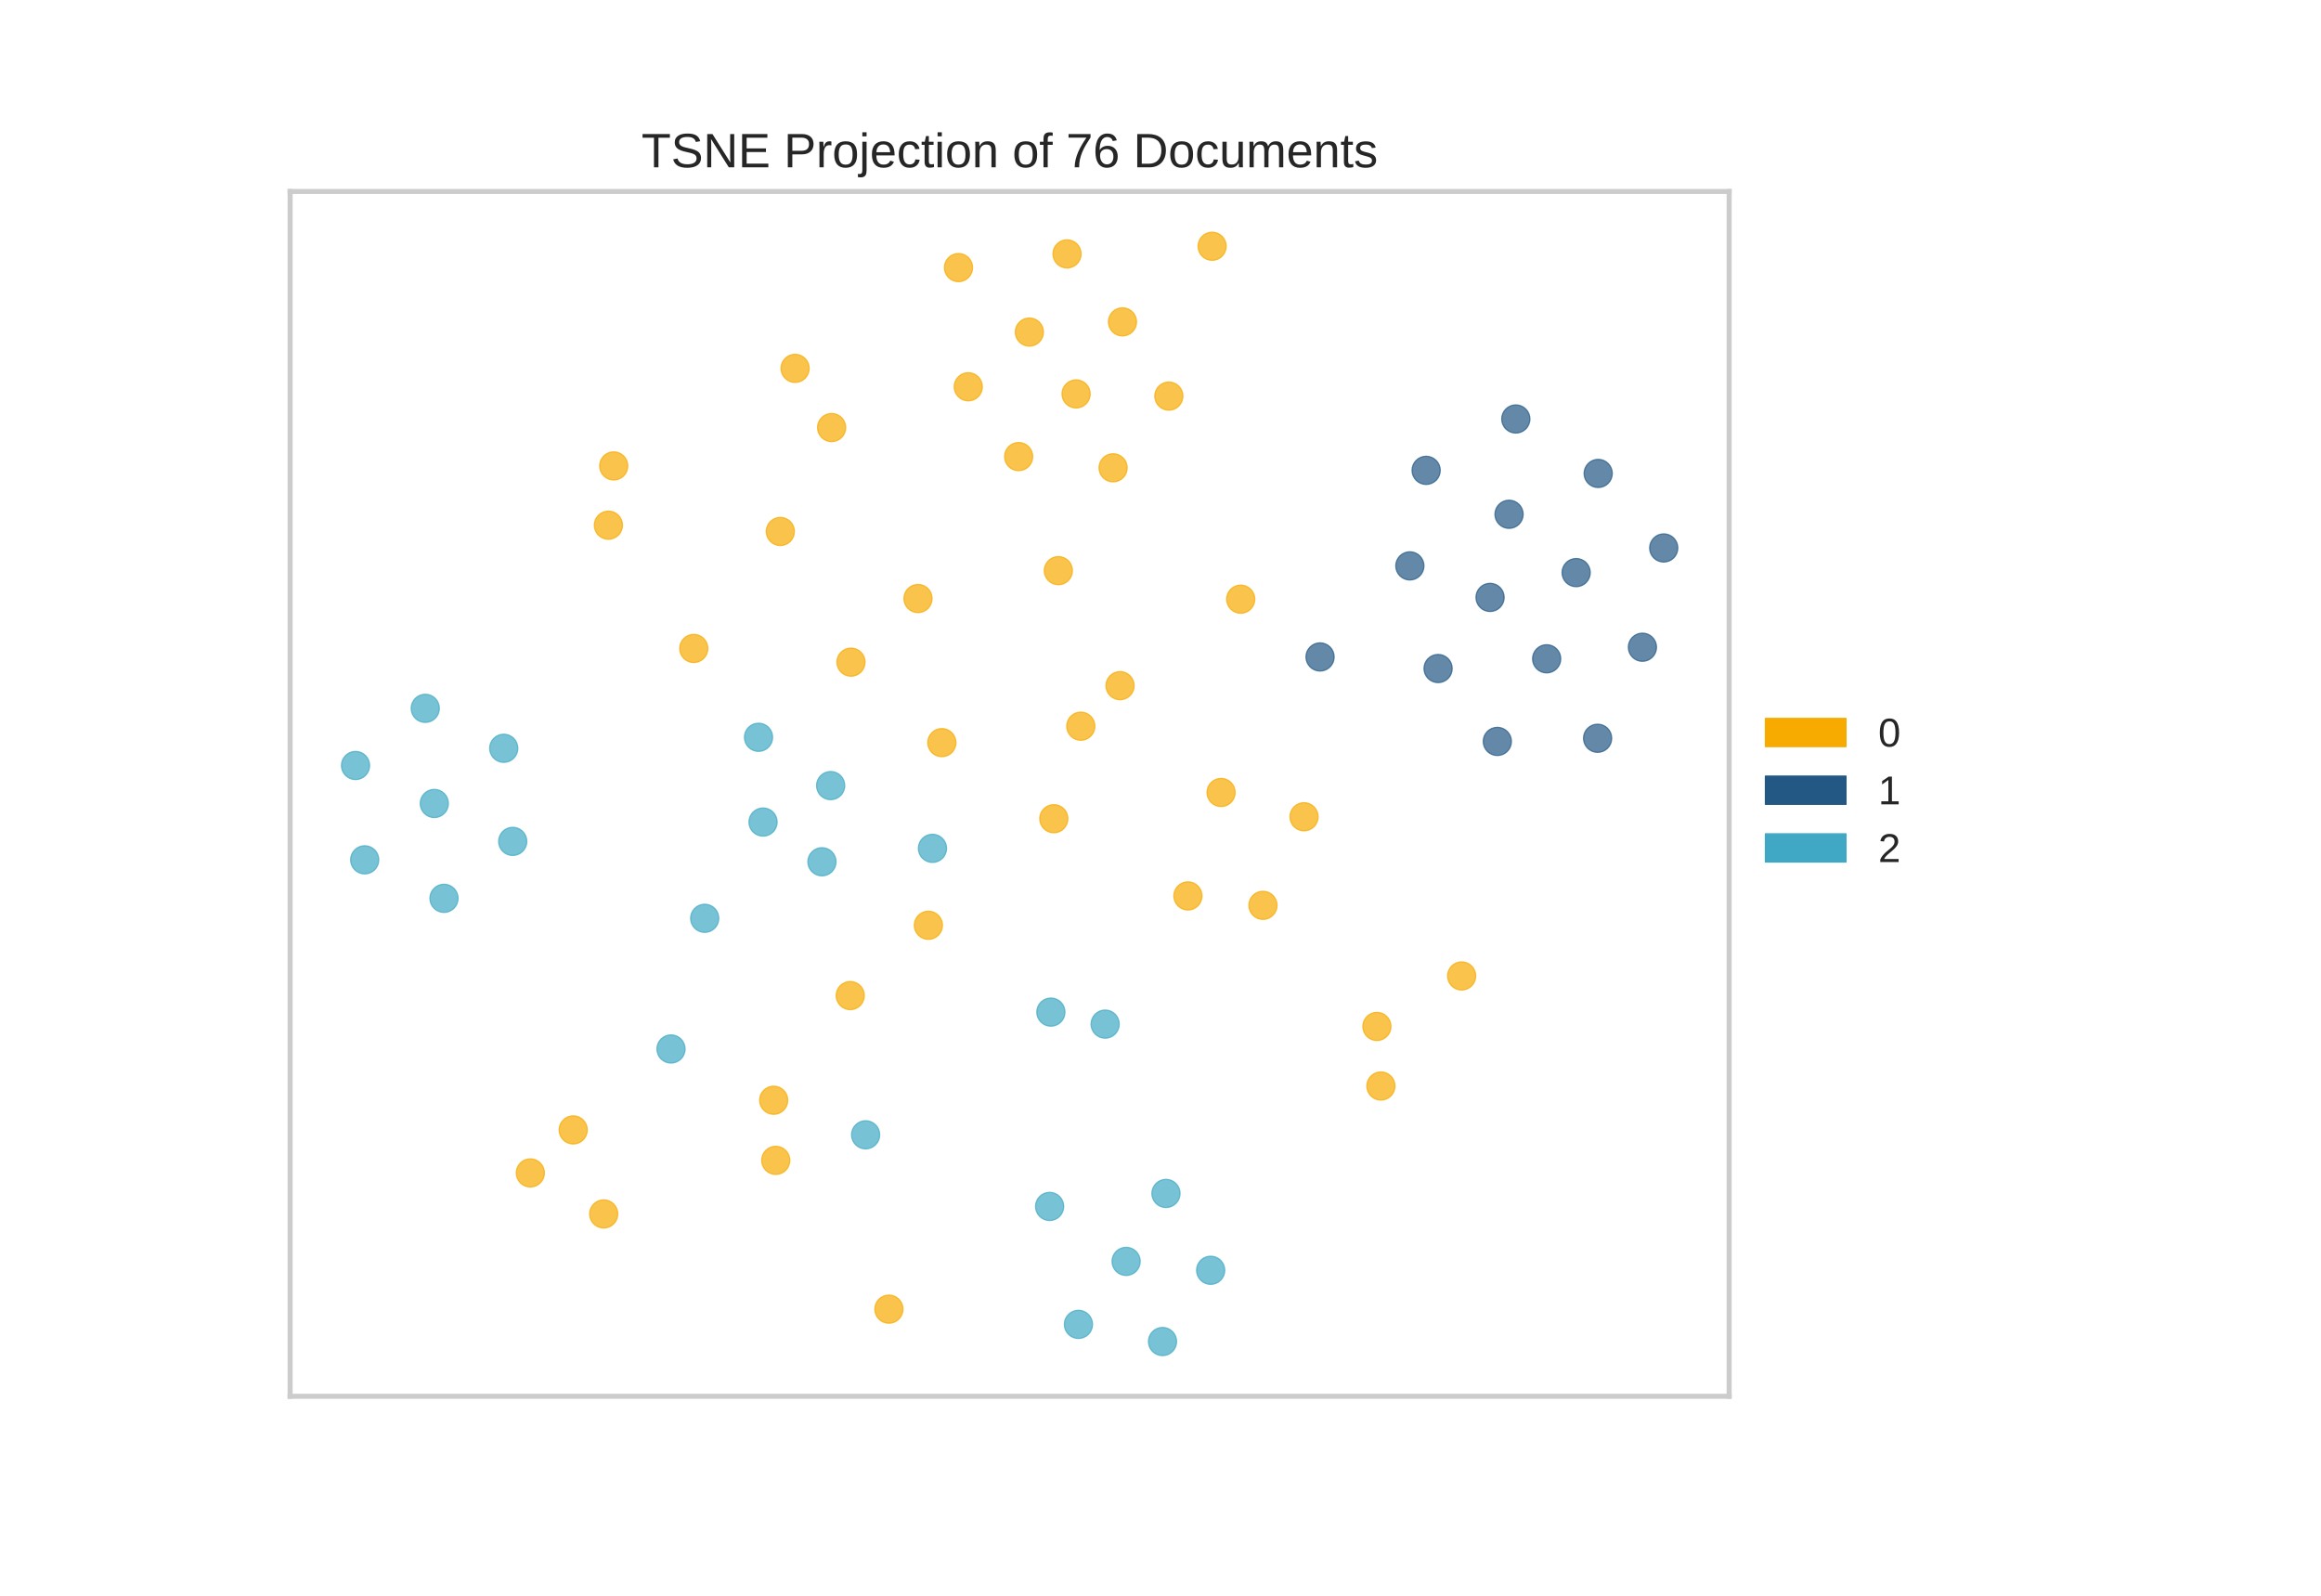<?xml version="1.0" encoding="utf-8" standalone="no"?>
<!DOCTYPE svg PUBLIC "-//W3C//DTD SVG 1.1//EN"
  "http://www.w3.org/Graphics/SVG/1.1/DTD/svg11.dtd">
<!-- Created with matplotlib (https://matplotlib.org/) -->
<svg height="396pt" version="1.1" viewBox="0 0 576 396" width="576pt" xmlns="http://www.w3.org/2000/svg" xmlns:xlink="http://www.w3.org/1999/xlink">
 <defs>
  <style type="text/css">*{stroke-linecap:butt;stroke-linejoin:round;}</style>
 </defs>
 <g id="figure_1">
  <g id="patch_1">
   <path d="M 0 396 
L 576 396 
L 576 0 
L 0 0 
z
" style="fill:#ffffff;"/>
  </g>
  <g id="axes_1">
   <g id="patch_2">
    <path d="M 72 346.5 
L 429.12 346.5 
L 429.12 47.52 
L 72 47.52 
z
" style="fill:#ffffff;"/>
   </g>
   <g id="matplotlib.axis_1"/>
   <g id="matplotlib.axis_2"/>
   <g id="PathCollection_1">
    <defs>
     <path d="M 0 3.5 
C 0.928 3.5 1.819 3.131 2.475 2.475 
C 3.131 1.819 3.5 0.928 3.5 0 
C 3.5 -0.928 3.131 -1.819 2.475 -2.475 
C 1.819 -3.131 0.928 -3.5 0 -3.5 
C -0.928 -3.5 -1.819 -3.131 -2.475 -2.475 
C -3.131 -1.819 -3.5 -0.928 -3.5 0 
C -3.5 0.928 -3.131 1.819 -2.475 2.475 
C -1.819 3.131 -0.928 3.5 0 3.5 
z
" id="m628bcbdfab" style="stroke:#f7aa00;stroke-opacity:0.7;stroke-width:0.3;"/>
    </defs>
    <g clip-path="url(#pa7f63ffbf9)">
     <use style="fill:#f7aa00;fill-opacity:0.7;stroke:#f7aa00;stroke-opacity:0.7;stroke-width:0.3;" x="261.525" xlink:href="#m628bcbdfab" y="203.166"/>
     <use style="fill:#f7aa00;fill-opacity:0.7;stroke:#f7aa00;stroke-opacity:0.7;stroke-width:0.3;" x="233.737" xlink:href="#m628bcbdfab" y="184.288"/>
     <use style="fill:#f7aa00;fill-opacity:0.7;stroke:#f7aa00;stroke-opacity:0.7;stroke-width:0.3;" x="227.821" xlink:href="#m628bcbdfab" y="148.529"/>
     <use style="fill:#f7aa00;fill-opacity:0.7;stroke:#f7aa00;stroke-opacity:0.7;stroke-width:0.3;" x="268.22" xlink:href="#m628bcbdfab" y="180.21"/>
     <use style="fill:#f7aa00;fill-opacity:0.7;stroke:#f7aa00;stroke-opacity:0.7;stroke-width:0.3;" x="277.962" xlink:href="#m628bcbdfab" y="170.152"/>
     <use style="fill:#f7aa00;fill-opacity:0.7;stroke:#f7aa00;stroke-opacity:0.7;stroke-width:0.3;" x="192.006" xlink:href="#m628bcbdfab" y="273.03"/>
     <use style="fill:#f7aa00;fill-opacity:0.7;stroke:#f7aa00;stroke-opacity:0.7;stroke-width:0.3;" x="152.305" xlink:href="#m628bcbdfab" y="115.624"/>
     <use style="fill:#f7aa00;fill-opacity:0.7;stroke:#f7aa00;stroke-opacity:0.7;stroke-width:0.3;" x="150.984" xlink:href="#m628bcbdfab" y="130.333"/>
     <use style="fill:#f7aa00;fill-opacity:0.7;stroke:#f7aa00;stroke-opacity:0.7;stroke-width:0.3;" x="172.171" xlink:href="#m628bcbdfab" y="160.92"/>
     <use style="fill:#f7aa00;fill-opacity:0.7;stroke:#f7aa00;stroke-opacity:0.7;stroke-width:0.3;" x="193.652" xlink:href="#m628bcbdfab" y="131.889"/>
     <use style="fill:#f7aa00;fill-opacity:0.7;stroke:#f7aa00;stroke-opacity:0.7;stroke-width:0.3;" x="342.698" xlink:href="#m628bcbdfab" y="269.5"/>
     <use style="fill:#f7aa00;fill-opacity:0.7;stroke:#f7aa00;stroke-opacity:0.7;stroke-width:0.3;" x="131.613" xlink:href="#m628bcbdfab" y="291.072"/>
     <use style="fill:#f7aa00;fill-opacity:0.7;stroke:#f7aa00;stroke-opacity:0.7;stroke-width:0.3;" x="192.516" xlink:href="#m628bcbdfab" y="287.952"/>
     <use style="fill:#f7aa00;fill-opacity:0.7;stroke:#f7aa00;stroke-opacity:0.7;stroke-width:0.3;" x="341.702" xlink:href="#m628bcbdfab" y="254.72"/>
     <use style="fill:#f7aa00;fill-opacity:0.7;stroke:#f7aa00;stroke-opacity:0.7;stroke-width:0.3;" x="206.385" xlink:href="#m628bcbdfab" y="106.1"/>
     <use style="fill:#f7aa00;fill-opacity:0.7;stroke:#f7aa00;stroke-opacity:0.7;stroke-width:0.3;" x="300.812" xlink:href="#m628bcbdfab" y="61.11"/>
     <use style="fill:#f7aa00;fill-opacity:0.7;stroke:#f7aa00;stroke-opacity:0.7;stroke-width:0.3;" x="362.736" xlink:href="#m628bcbdfab" y="242.189"/>
     <use style="fill:#f7aa00;fill-opacity:0.7;stroke:#f7aa00;stroke-opacity:0.7;stroke-width:0.3;" x="230.398" xlink:href="#m628bcbdfab" y="229.616"/>
     <use style="fill:#f7aa00;fill-opacity:0.7;stroke:#f7aa00;stroke-opacity:0.7;stroke-width:0.3;" x="262.649" xlink:href="#m628bcbdfab" y="141.611"/>
     <use style="fill:#f7aa00;fill-opacity:0.7;stroke:#f7aa00;stroke-opacity:0.7;stroke-width:0.3;" x="220.599" xlink:href="#m628bcbdfab" y="324.874"/>
     <use style="fill:#f7aa00;fill-opacity:0.7;stroke:#f7aa00;stroke-opacity:0.7;stroke-width:0.3;" x="303.033" xlink:href="#m628bcbdfab" y="196.655"/>
     <use style="fill:#f7aa00;fill-opacity:0.7;stroke:#f7aa00;stroke-opacity:0.7;stroke-width:0.3;" x="294.807" xlink:href="#m628bcbdfab" y="222.329"/>
     <use style="fill:#f7aa00;fill-opacity:0.7;stroke:#f7aa00;stroke-opacity:0.7;stroke-width:0.3;" x="211.006" xlink:href="#m628bcbdfab" y="247.059"/>
     <use style="fill:#f7aa00;fill-opacity:0.7;stroke:#f7aa00;stroke-opacity:0.7;stroke-width:0.3;" x="197.319" xlink:href="#m628bcbdfab" y="91.415"/>
     <use style="fill:#f7aa00;fill-opacity:0.7;stroke:#f7aa00;stroke-opacity:0.7;stroke-width:0.3;" x="313.425" xlink:href="#m628bcbdfab" y="224.665"/>
     <use style="fill:#f7aa00;fill-opacity:0.7;stroke:#f7aa00;stroke-opacity:0.7;stroke-width:0.3;" x="276.239" xlink:href="#m628bcbdfab" y="116.089"/>
     <use style="fill:#f7aa00;fill-opacity:0.7;stroke:#f7aa00;stroke-opacity:0.7;stroke-width:0.3;" x="211.187" xlink:href="#m628bcbdfab" y="164.315"/>
     <use style="fill:#f7aa00;fill-opacity:0.7;stroke:#f7aa00;stroke-opacity:0.7;stroke-width:0.3;" x="149.82" xlink:href="#m628bcbdfab" y="301.245"/>
     <use style="fill:#f7aa00;fill-opacity:0.7;stroke:#f7aa00;stroke-opacity:0.7;stroke-width:0.3;" x="278.564" xlink:href="#m628bcbdfab" y="79.875"/>
     <use style="fill:#f7aa00;fill-opacity:0.7;stroke:#f7aa00;stroke-opacity:0.7;stroke-width:0.3;" x="323.62" xlink:href="#m628bcbdfab" y="202.684"/>
     <use style="fill:#f7aa00;fill-opacity:0.7;stroke:#f7aa00;stroke-opacity:0.7;stroke-width:0.3;" x="252.798" xlink:href="#m628bcbdfab" y="113.306"/>
     <use style="fill:#f7aa00;fill-opacity:0.7;stroke:#f7aa00;stroke-opacity:0.7;stroke-width:0.3;" x="290.072" xlink:href="#m628bcbdfab" y="98.295"/>
     <use style="fill:#f7aa00;fill-opacity:0.7;stroke:#f7aa00;stroke-opacity:0.7;stroke-width:0.3;" x="267.054" xlink:href="#m628bcbdfab" y="97.753"/>
     <use style="fill:#f7aa00;fill-opacity:0.7;stroke:#f7aa00;stroke-opacity:0.7;stroke-width:0.3;" x="240.297" xlink:href="#m628bcbdfab" y="95.979"/>
     <use style="fill:#f7aa00;fill-opacity:0.7;stroke:#f7aa00;stroke-opacity:0.7;stroke-width:0.3;" x="255.458" xlink:href="#m628bcbdfab" y="82.405"/>
     <use style="fill:#f7aa00;fill-opacity:0.7;stroke:#f7aa00;stroke-opacity:0.7;stroke-width:0.3;" x="264.802" xlink:href="#m628bcbdfab" y="63.004"/>
     <use style="fill:#f7aa00;fill-opacity:0.7;stroke:#f7aa00;stroke-opacity:0.7;stroke-width:0.3;" x="237.869" xlink:href="#m628bcbdfab" y="66.405"/>
     <use style="fill:#f7aa00;fill-opacity:0.7;stroke:#f7aa00;stroke-opacity:0.7;stroke-width:0.3;" x="307.905" xlink:href="#m628bcbdfab" y="148.691"/>
     <use style="fill:#f7aa00;fill-opacity:0.7;stroke:#f7aa00;stroke-opacity:0.7;stroke-width:0.3;" x="142.25" xlink:href="#m628bcbdfab" y="280.398"/>
    </g>
   </g>
   <g id="PathCollection_2">
    <defs>
     <path d="M 0 3.5 
C 0.928 3.5 1.819 3.131 2.475 2.475 
C 3.131 1.819 3.5 0.928 3.5 0 
C 3.5 -0.928 3.131 -1.819 2.475 -2.475 
C 1.819 -3.131 0.928 -3.5 0 -3.5 
C -0.928 -3.5 -1.819 -3.131 -2.475 -2.475 
C -3.131 -1.819 -3.5 -0.928 -3.5 0 
C -3.5 0.928 -3.131 1.819 -2.475 2.475 
C -1.819 3.131 -0.928 3.5 0 3.5 
z
" id="mf76406f18f" style="stroke:#40a8c4;stroke-opacity:0.7;stroke-width:0.3;"/>
    </defs>
    <g clip-path="url(#pa7f63ffbf9)">
     <use style="fill:#40a8c4;fill-opacity:0.7;stroke:#40a8c4;stroke-opacity:0.7;stroke-width:0.3;" x="125.015" xlink:href="#mf76406f18f" y="185.693"/>
     <use style="fill:#40a8c4;fill-opacity:0.7;stroke:#40a8c4;stroke-opacity:0.7;stroke-width:0.3;" x="274.263" xlink:href="#mf76406f18f" y="254.141"/>
     <use style="fill:#40a8c4;fill-opacity:0.7;stroke:#40a8c4;stroke-opacity:0.7;stroke-width:0.3;" x="88.233" xlink:href="#mf76406f18f" y="189.96"/>
     <use style="fill:#40a8c4;fill-opacity:0.7;stroke:#40a8c4;stroke-opacity:0.7;stroke-width:0.3;" x="174.886" xlink:href="#mf76406f18f" y="227.883"/>
     <use style="fill:#40a8c4;fill-opacity:0.7;stroke:#40a8c4;stroke-opacity:0.7;stroke-width:0.3;" x="214.82" xlink:href="#mf76406f18f" y="281.611"/>
     <use style="fill:#40a8c4;fill-opacity:0.7;stroke:#40a8c4;stroke-opacity:0.7;stroke-width:0.3;" x="166.523" xlink:href="#mf76406f18f" y="260.311"/>
     <use style="fill:#40a8c4;fill-opacity:0.7;stroke:#40a8c4;stroke-opacity:0.7;stroke-width:0.3;" x="231.409" xlink:href="#mf76406f18f" y="210.523"/>
     <use style="fill:#40a8c4;fill-opacity:0.7;stroke:#40a8c4;stroke-opacity:0.7;stroke-width:0.3;" x="90.51" xlink:href="#mf76406f18f" y="213.373"/>
     <use style="fill:#40a8c4;fill-opacity:0.7;stroke:#40a8c4;stroke-opacity:0.7;stroke-width:0.3;" x="203.983" xlink:href="#mf76406f18f" y="213.852"/>
     <use style="fill:#40a8c4;fill-opacity:0.7;stroke:#40a8c4;stroke-opacity:0.7;stroke-width:0.3;" x="189.365" xlink:href="#mf76406f18f" y="203.998"/>
     <use style="fill:#40a8c4;fill-opacity:0.7;stroke:#40a8c4;stroke-opacity:0.7;stroke-width:0.3;" x="188.245" xlink:href="#mf76406f18f" y="182.964"/>
     <use style="fill:#40a8c4;fill-opacity:0.7;stroke:#40a8c4;stroke-opacity:0.7;stroke-width:0.3;" x="206.143" xlink:href="#mf76406f18f" y="194.953"/>
     <use style="fill:#40a8c4;fill-opacity:0.7;stroke:#40a8c4;stroke-opacity:0.7;stroke-width:0.3;" x="260.796" xlink:href="#mf76406f18f" y="251.16"/>
     <use style="fill:#40a8c4;fill-opacity:0.7;stroke:#40a8c4;stroke-opacity:0.7;stroke-width:0.3;" x="127.24" xlink:href="#mf76406f18f" y="208.795"/>
     <use style="fill:#40a8c4;fill-opacity:0.7;stroke:#40a8c4;stroke-opacity:0.7;stroke-width:0.3;" x="289.358" xlink:href="#mf76406f18f" y="296.161"/>
     <use style="fill:#40a8c4;fill-opacity:0.7;stroke:#40a8c4;stroke-opacity:0.7;stroke-width:0.3;" x="279.468" xlink:href="#mf76406f18f" y="313.02"/>
     <use style="fill:#40a8c4;fill-opacity:0.7;stroke:#40a8c4;stroke-opacity:0.7;stroke-width:0.3;" x="267.636" xlink:href="#mf76406f18f" y="328.653"/>
     <use style="fill:#40a8c4;fill-opacity:0.7;stroke:#40a8c4;stroke-opacity:0.7;stroke-width:0.3;" x="300.452" xlink:href="#mf76406f18f" y="315.227"/>
     <use style="fill:#40a8c4;fill-opacity:0.7;stroke:#40a8c4;stroke-opacity:0.7;stroke-width:0.3;" x="288.502" xlink:href="#mf76406f18f" y="332.91"/>
     <use style="fill:#40a8c4;fill-opacity:0.7;stroke:#40a8c4;stroke-opacity:0.7;stroke-width:0.3;" x="260.483" xlink:href="#mf76406f18f" y="299.384"/>
     <use style="fill:#40a8c4;fill-opacity:0.7;stroke:#40a8c4;stroke-opacity:0.7;stroke-width:0.3;" x="105.539" xlink:href="#mf76406f18f" y="175.782"/>
     <use style="fill:#40a8c4;fill-opacity:0.7;stroke:#40a8c4;stroke-opacity:0.7;stroke-width:0.3;" x="107.783" xlink:href="#mf76406f18f" y="199.387"/>
     <use style="fill:#40a8c4;fill-opacity:0.7;stroke:#40a8c4;stroke-opacity:0.7;stroke-width:0.3;" x="110.186" xlink:href="#mf76406f18f" y="222.927"/>
    </g>
   </g>
   <g id="PathCollection_3">
    <defs>
     <path d="M 0 3.5 
C 0.928 3.5 1.819 3.131 2.475 2.475 
C 3.131 1.819 3.5 0.928 3.5 0 
C 3.5 -0.928 3.131 -1.819 2.475 -2.475 
C 1.819 -3.131 0.928 -3.5 0 -3.5 
C -0.928 -3.5 -1.819 -3.131 -2.475 -2.475 
C -3.131 -1.819 -3.5 -0.928 -3.5 0 
C -3.5 0.928 -3.131 1.819 -2.475 2.475 
C -1.819 3.131 -0.928 3.5 0 3.5 
z
" id="m817869126d" style="stroke:#235784;stroke-opacity:0.7;stroke-width:0.3;"/>
    </defs>
    <g clip-path="url(#pa7f63ffbf9)">
     <use style="fill:#235784;fill-opacity:0.7;stroke:#235784;stroke-opacity:0.7;stroke-width:0.3;" x="371.591" xlink:href="#m817869126d" y="183.989"/>
     <use style="fill:#235784;fill-opacity:0.7;stroke:#235784;stroke-opacity:0.7;stroke-width:0.3;" x="412.887" xlink:href="#m817869126d" y="135.981"/>
     <use style="fill:#235784;fill-opacity:0.7;stroke:#235784;stroke-opacity:0.7;stroke-width:0.3;" x="396.479" xlink:href="#m817869126d" y="183.205"/>
     <use style="fill:#235784;fill-opacity:0.7;stroke:#235784;stroke-opacity:0.7;stroke-width:0.3;" x="383.833" xlink:href="#m817869126d" y="163.485"/>
     <use style="fill:#235784;fill-opacity:0.7;stroke:#235784;stroke-opacity:0.7;stroke-width:0.3;" x="353.925" xlink:href="#m817869126d" y="116.721"/>
     <use style="fill:#235784;fill-opacity:0.7;stroke:#235784;stroke-opacity:0.7;stroke-width:0.3;" x="356.891" xlink:href="#m817869126d" y="165.899"/>
     <use style="fill:#235784;fill-opacity:0.7;stroke:#235784;stroke-opacity:0.7;stroke-width:0.3;" x="369.79" xlink:href="#m817869126d" y="148.25"/>
     <use style="fill:#235784;fill-opacity:0.7;stroke:#235784;stroke-opacity:0.7;stroke-width:0.3;" x="407.598" xlink:href="#m817869126d" y="160.611"/>
     <use style="fill:#235784;fill-opacity:0.7;stroke:#235784;stroke-opacity:0.7;stroke-width:0.3;" x="396.621" xlink:href="#m817869126d" y="117.487"/>
     <use style="fill:#235784;fill-opacity:0.7;stroke:#235784;stroke-opacity:0.7;stroke-width:0.3;" x="391.153" xlink:href="#m817869126d" y="142.094"/>
     <use style="fill:#235784;fill-opacity:0.7;stroke:#235784;stroke-opacity:0.7;stroke-width:0.3;" x="376.178" xlink:href="#m817869126d" y="103.972"/>
     <use style="fill:#235784;fill-opacity:0.7;stroke:#235784;stroke-opacity:0.7;stroke-width:0.3;" x="374.501" xlink:href="#m817869126d" y="127.622"/>
     <use style="fill:#235784;fill-opacity:0.7;stroke:#235784;stroke-opacity:0.7;stroke-width:0.3;" x="349.884" xlink:href="#m817869126d" y="140.427"/>
     <use style="fill:#235784;fill-opacity:0.7;stroke:#235784;stroke-opacity:0.7;stroke-width:0.3;" x="327.598" xlink:href="#m817869126d" y="163.026"/>
    </g>
   </g>
   <g id="patch_3">
    <path d="M 72 346.5 
L 72 47.52 
" style="fill:none;stroke:#cccccc;stroke-linecap:square;stroke-linejoin:miter;stroke-width:1.25;"/>
   </g>
   <g id="patch_4">
    <path d="M 429.12 346.5 
L 429.12 47.52 
" style="fill:none;stroke:#cccccc;stroke-linecap:square;stroke-linejoin:miter;stroke-width:1.25;"/>
   </g>
   <g id="patch_5">
    <path d="M 72 346.5 
L 429.12 346.5 
" style="fill:none;stroke:#cccccc;stroke-linecap:square;stroke-linejoin:miter;stroke-width:1.25;"/>
   </g>
   <g id="patch_6">
    <path d="M 72 47.52 
L 429.12 47.52 
" style="fill:none;stroke:#cccccc;stroke-linecap:square;stroke-linejoin:miter;stroke-width:1.25;"/>
   </g>
   <g id="text_1">
    <!-- TSNE Projection of 76 Documents -->
    <g style="fill:#262626;" transform="translate(159.19 41.52)scale(0.12 -0.12)">
     <defs>
      <path d="M 35.156 61.188 
L 35.156 0 
L 25.875 0 
L 25.875 61.188 
L 2.25 61.188 
L 2.25 68.797 
L 58.797 68.797 
L 58.797 61.188 
z
" id="LiberationSans-84"/>
      <path d="M 62.109 19 
Q 62.109 14.656 60.422 10.984 
Q 58.734 7.328 55.219 4.656 
Q 51.703 2 46.359 0.5 
Q 41.016 -0.984 33.688 -0.984 
Q 20.844 -0.984 13.672 3.516 
Q 6.5 8.016 4.547 16.5 
L 13.578 18.312 
Q 14.266 15.625 15.672 13.422 
Q 17.094 11.234 19.5 9.641 
Q 21.922 8.062 25.484 7.172 
Q 29.047 6.297 34.031 6.297 
Q 38.188 6.297 41.656 7 
Q 45.125 7.719 47.609 9.172 
Q 50.094 10.641 51.484 12.953 
Q 52.875 15.281 52.875 18.5 
Q 52.875 21.875 51.344 23.969 
Q 49.812 26.078 47.016 27.438 
Q 44.234 28.812 40.375 29.734 
Q 36.531 30.672 31.844 31.734 
Q 28.953 32.375 26.047 33.125 
Q 23.141 33.891 20.484 34.938 
Q 17.828 35.984 15.484 37.391 
Q 13.141 38.812 11.422 40.797 
Q 9.719 42.781 8.734 45.391 
Q 7.766 48 7.766 51.422 
Q 7.766 56.297 9.734 59.781 
Q 11.719 63.281 15.234 65.531 
Q 18.75 67.781 23.531 68.797 
Q 28.328 69.828 33.891 69.828 
Q 40.281 69.828 44.812 68.828 
Q 49.359 67.828 52.484 65.812 
Q 55.609 63.812 57.484 60.859 
Q 59.375 57.906 60.5 54 
L 51.312 52.391 
Q 50.641 54.891 49.344 56.844 
Q 48.047 58.797 45.938 60.109 
Q 43.844 61.422 40.844 62.109 
Q 37.844 62.797 33.797 62.797 
Q 29 62.797 25.75 61.938 
Q 22.516 61.078 20.531 59.609 
Q 18.562 58.156 17.703 56.172 
Q 16.844 54.203 16.844 51.906 
Q 16.844 48.828 18.375 46.844 
Q 19.922 44.875 22.562 43.547 
Q 25.203 42.234 28.656 41.359 
Q 32.125 40.484 36.031 39.594 
Q 39.203 38.875 42.359 38.109 
Q 45.516 37.359 48.391 36.297 
Q 51.266 35.25 53.781 33.828 
Q 56.297 32.422 58.156 30.375 
Q 60.016 28.328 61.062 25.531 
Q 62.109 22.75 62.109 19 
z
" id="LiberationSans-83"/>
      <path d="M 52.828 0 
L 16.016 58.594 
Q 16.109 56.203 16.266 53.859 
Q 16.359 51.859 16.422 49.625 
Q 16.5 47.406 16.5 45.703 
L 16.5 0 
L 8.203 0 
L 8.203 68.797 
L 19.047 68.797 
L 56.25 9.812 
Q 56.109 12.203 55.953 14.594 
Q 55.859 16.656 55.766 19.062 
Q 55.672 21.484 55.672 23.688 
L 55.672 68.797 
L 64.062 68.797 
L 64.062 0 
z
" id="LiberationSans-78"/>
      <path d="M 8.203 0 
L 8.203 68.797 
L 60.406 68.797 
L 60.406 61.188 
L 17.531 61.188 
L 17.531 39.109 
L 57.469 39.109 
L 57.469 31.594 
L 17.531 31.594 
L 17.531 7.625 
L 62.406 7.625 
L 62.406 0 
z
" id="LiberationSans-69"/>
      <path id="LiberationSans-32"/>
      <path d="M 61.422 48.094 
Q 61.422 43.609 59.938 39.719 
Q 58.453 35.844 55.5 32.984 
Q 52.547 30.125 48.094 28.469 
Q 43.656 26.812 37.75 26.812 
L 17.531 26.812 
L 17.531 0 
L 8.203 0 
L 8.203 68.797 
L 37.156 68.797 
Q 43.266 68.797 47.797 67.312 
Q 52.344 65.828 55.375 63.109 
Q 58.406 60.406 59.906 56.562 
Q 61.422 52.734 61.422 48.094 
z
M 52.047 48 
Q 52.047 54.547 48.047 57.938 
Q 44.047 61.328 36.031 61.328 
L 17.531 61.328 
L 17.531 34.188 
L 36.422 34.188 
Q 44.484 34.188 48.266 37.75 
Q 52.047 41.312 52.047 48 
z
" id="LiberationSans-80"/>
      <path d="M 6.938 0 
L 6.938 40.531 
Q 6.938 42.188 6.906 43.922 
Q 6.891 45.656 6.828 47.266 
Q 6.781 48.875 6.734 50.281 
Q 6.688 51.703 6.641 52.828 
L 14.938 52.828 
Q 14.984 51.703 15.062 50.266 
Q 15.141 48.828 15.203 47.312 
Q 15.281 45.797 15.297 44.406 
Q 15.328 43.016 15.328 42.047 
L 15.531 42.047 
Q 16.453 45.062 17.5 47.281 
Q 18.562 49.516 19.969 50.953 
Q 21.391 52.391 23.344 53.094 
Q 25.297 53.812 28.078 53.812 
Q 29.156 53.812 30.125 53.641 
Q 31.109 53.469 31.641 53.328 
L 31.641 45.266 
Q 30.766 45.516 29.594 45.625 
Q 28.422 45.75 26.953 45.75 
Q 23.922 45.75 21.797 44.375 
Q 19.672 43.016 18.328 40.594 
Q 17 38.188 16.359 34.844 
Q 15.719 31.5 15.719 27.547 
L 15.719 0 
z
" id="LiberationSans-114"/>
      <path d="M 51.422 26.469 
Q 51.422 12.594 45.312 5.797 
Q 39.203 -0.984 27.594 -0.984 
Q 22.078 -0.984 17.719 0.672 
Q 13.375 2.344 10.375 5.766 
Q 7.375 9.188 5.781 14.328 
Q 4.203 19.484 4.203 26.469 
Q 4.203 53.812 27.875 53.812 
Q 34.031 53.812 38.5 52.094 
Q 42.969 50.391 45.828 46.969 
Q 48.688 43.562 50.047 38.422 
Q 51.422 33.297 51.422 26.469 
z
M 42.188 26.469 
Q 42.188 32.625 41.234 36.625 
Q 40.281 40.625 38.453 43.016 
Q 36.625 45.406 33.984 46.359 
Q 31.344 47.312 28.031 47.312 
Q 24.656 47.312 21.938 46.312 
Q 19.234 45.312 17.328 42.891 
Q 15.438 40.484 14.422 36.469 
Q 13.422 32.469 13.422 26.469 
Q 13.422 20.312 14.5 16.281 
Q 15.578 12.25 17.453 9.859 
Q 19.344 7.469 21.906 6.484 
Q 24.469 5.516 27.484 5.516 
Q 30.859 5.516 33.594 6.469 
Q 36.328 7.422 38.234 9.812 
Q 40.141 12.203 41.156 16.25 
Q 42.188 20.312 42.188 26.469 
z
" id="LiberationSans-111"/>
      <path d="M 6.688 64.062 
L 6.688 72.469 
L 15.484 72.469 
L 15.484 64.062 
z
M 15.484 -6.547 
Q 15.484 -9.578 14.969 -12.156 
Q 14.453 -14.75 13.125 -16.656 
Q 11.812 -18.562 9.547 -19.656 
Q 7.281 -20.75 3.766 -20.75 
Q 2.094 -20.75 0.5 -20.656 
Q -1.078 -20.562 -2.438 -20.312 
L -2.438 -13.531 
Q -1.812 -13.625 -0.922 -13.719 
Q -0.047 -13.812 0.594 -13.812 
Q 2.438 -13.812 3.625 -13.328 
Q 4.828 -12.844 5.516 -11.797 
Q 6.203 -10.75 6.438 -9.109 
Q 6.688 -7.469 6.688 -5.219 
L 6.688 52.828 
L 15.484 52.828 
z
" id="LiberationSans-106"/>
      <path d="M 13.484 24.562 
Q 13.484 20.406 14.328 16.906 
Q 15.188 13.422 16.969 10.906 
Q 18.75 8.406 21.531 7 
Q 24.312 5.609 28.219 5.609 
Q 33.938 5.609 37.375 7.906 
Q 40.828 10.203 42.047 13.719 
L 49.75 11.531 
Q 48.922 9.328 47.438 7.109 
Q 45.953 4.891 43.453 3.094 
Q 40.969 1.312 37.234 0.156 
Q 33.5 -0.984 28.219 -0.984 
Q 16.5 -0.984 10.375 6 
Q 4.25 12.984 4.25 26.766 
Q 4.25 34.188 6.094 39.328 
Q 7.953 44.484 11.172 47.703 
Q 14.406 50.922 18.703 52.359 
Q 23 53.812 27.875 53.812 
Q 34.516 53.812 38.984 51.656 
Q 43.453 49.516 46.156 45.719 
Q 48.875 41.938 50.016 36.812 
Q 51.172 31.688 51.172 25.734 
L 51.172 24.562 
z
M 42.094 31.297 
Q 41.359 39.656 37.844 43.484 
Q 34.328 47.312 27.734 47.312 
Q 25.531 47.312 23.109 46.609 
Q 20.703 45.906 18.656 44.094 
Q 16.609 42.281 15.188 39.172 
Q 13.766 36.078 13.578 31.297 
z
" id="LiberationSans-101"/>
      <path d="M 13.422 26.656 
Q 13.422 22.125 14.078 18.312 
Q 14.75 14.5 16.312 11.734 
Q 17.875 8.984 20.438 7.469 
Q 23 5.953 26.766 5.953 
Q 31.453 5.953 34.594 8.484 
Q 37.75 11.031 38.484 16.312 
L 47.359 15.719 
Q 46.922 12.453 45.453 9.422 
Q 44 6.391 41.484 4.094 
Q 38.969 1.812 35.344 0.406 
Q 31.734 -0.984 27 -0.984 
Q 20.797 -0.984 16.453 1.109 
Q 12.109 3.219 9.391 6.906 
Q 6.688 10.594 5.469 15.594 
Q 4.25 20.609 4.25 26.469 
Q 4.25 31.781 5.125 35.859 
Q 6 39.938 7.594 42.984 
Q 9.188 46.047 11.328 48.125 
Q 13.484 50.203 15.984 51.438 
Q 18.5 52.688 21.281 53.25 
Q 24.078 53.812 26.906 53.812 
Q 31.344 53.812 34.812 52.594 
Q 38.281 51.375 40.797 49.25 
Q 43.312 47.125 44.875 44.234 
Q 46.438 41.359 47.078 38.031 
L 38.031 37.359 
Q 37.359 41.75 34.562 44.328 
Q 31.781 46.922 26.656 46.922 
Q 22.906 46.922 20.391 45.672 
Q 17.875 44.438 16.312 41.922 
Q 14.75 39.406 14.078 35.594 
Q 13.422 31.781 13.422 26.656 
z
" id="LiberationSans-99"/>
      <path d="M 27.047 0.391 
Q 25.047 -0.141 22.969 -0.453 
Q 20.906 -0.781 18.172 -0.781 
Q 7.625 -0.781 7.625 11.188 
L 7.625 46.438 
L 1.516 46.438 
L 1.516 52.828 
L 7.953 52.828 
L 10.547 64.656 
L 16.406 64.656 
L 16.406 52.828 
L 26.172 52.828 
L 26.172 46.438 
L 16.406 46.438 
L 16.406 13.094 
Q 16.406 9.281 17.641 7.734 
Q 18.891 6.203 21.969 6.203 
Q 23.25 6.203 24.438 6.391 
Q 25.641 6.594 27.047 6.891 
z
" id="LiberationSans-116"/>
      <path d="M 6.688 64.062 
L 6.688 72.469 
L 15.484 72.469 
L 15.484 64.062 
z
M 6.688 0 
L 6.688 52.828 
L 15.484 52.828 
L 15.484 0 
z
" id="LiberationSans-105"/>
      <path d="M 40.281 0 
L 40.281 33.5 
Q 40.281 37.359 39.719 39.938 
Q 39.156 42.531 37.891 44.109 
Q 36.625 45.703 34.547 46.359 
Q 32.469 47.016 29.391 47.016 
Q 26.266 47.016 23.75 45.922 
Q 21.234 44.828 19.453 42.75 
Q 17.672 40.672 16.688 37.625 
Q 15.719 34.578 15.719 30.609 
L 15.719 0 
L 6.938 0 
L 6.938 41.547 
Q 6.938 43.219 6.906 45.047 
Q 6.891 46.875 6.828 48.5 
Q 6.781 50.141 6.734 51.312 
Q 6.688 52.484 6.641 52.828 
L 14.938 52.828 
Q 14.984 52.594 15.031 51.516 
Q 15.094 50.438 15.156 49.047 
Q 15.234 47.656 15.281 46.219 
Q 15.328 44.781 15.328 43.797 
L 15.484 43.797 
Q 16.75 46.094 18.266 47.953 
Q 19.781 49.812 21.781 51.094 
Q 23.781 52.391 26.359 53.094 
Q 28.953 53.812 32.375 53.812 
Q 36.766 53.812 39.938 52.734 
Q 43.109 51.656 45.156 49.406 
Q 47.219 47.172 48.172 43.625 
Q 49.125 40.094 49.125 35.203 
L 49.125 0 
z
" id="LiberationSans-110"/>
      <path d="M 17.625 46.438 
L 17.625 0 
L 8.844 0 
L 8.844 46.438 
L 1.422 46.438 
L 1.422 52.828 
L 8.844 52.828 
L 8.844 58.797 
Q 8.844 61.672 9.375 64.141 
Q 9.906 66.609 11.344 68.438 
Q 12.797 70.266 15.281 71.312 
Q 17.781 72.359 21.734 72.359 
Q 23.297 72.359 24.969 72.219 
Q 26.656 72.078 27.938 71.781 
L 27.938 65.094 
Q 27.094 65.234 26 65.359 
Q 24.906 65.484 24.031 65.484 
Q 22.078 65.484 20.828 64.938 
Q 19.578 64.406 18.875 63.406 
Q 18.172 62.406 17.891 60.938 
Q 17.625 59.469 17.625 57.562 
L 17.625 52.828 
L 27.938 52.828 
L 27.938 46.438 
z
" id="LiberationSans-102"/>
      <path d="M 50.594 61.672 
Q 45.406 53.766 41.062 46.453 
Q 36.719 39.156 33.594 31.75 
Q 30.469 24.359 28.734 16.578 
Q 27 8.797 27 0 
L 17.828 0 
Q 17.828 8.25 19.781 16.188 
Q 21.734 24.125 25.047 31.766 
Q 28.375 39.406 32.766 46.781 
Q 37.156 54.156 42.094 61.328 
L 5.125 61.328 
L 5.125 68.797 
L 50.594 68.797 
z
" id="LiberationSans-55"/>
      <path d="M 51.219 22.516 
Q 51.219 17.328 49.781 13 
Q 48.344 8.688 45.531 5.578 
Q 42.719 2.484 38.562 0.75 
Q 34.422 -0.984 29 -0.984 
Q 23 -0.984 18.5 1.312 
Q 14.016 3.609 11.031 7.922 
Q 8.062 12.25 6.562 18.531 
Q 5.078 24.812 5.078 32.812 
Q 5.078 42 6.766 48.922 
Q 8.453 55.859 11.625 60.5 
Q 14.797 65.141 19.359 67.484 
Q 23.922 69.828 29.688 69.828 
Q 33.203 69.828 36.281 69.094 
Q 39.359 68.359 41.875 66.719 
Q 44.391 65.094 46.281 62.406 
Q 48.188 59.719 49.312 55.812 
L 40.922 54.297 
Q 39.547 58.734 36.547 60.719 
Q 33.547 62.703 29.594 62.703 
Q 25.984 62.703 23.047 60.984 
Q 20.125 59.281 18.062 55.875 
Q 16.016 52.484 14.906 47.359 
Q 13.812 42.234 13.812 35.406 
Q 16.219 39.844 20.562 42.156 
Q 24.906 44.484 30.516 44.484 
Q 35.203 44.484 39.016 42.969 
Q 42.828 41.453 45.531 38.594 
Q 48.25 35.75 49.734 31.672 
Q 51.219 27.594 51.219 22.516 
z
M 42.281 22.125 
Q 42.281 25.688 41.406 28.562 
Q 40.531 31.453 38.766 33.469 
Q 37.016 35.5 34.422 36.594 
Q 31.844 37.703 28.422 37.703 
Q 26.031 37.703 23.578 36.984 
Q 21.141 36.281 19.156 34.688 
Q 17.188 33.109 15.938 30.516 
Q 14.703 27.938 14.703 24.219 
Q 14.703 20.406 15.672 17.109 
Q 16.656 13.812 18.484 11.375 
Q 20.312 8.938 22.891 7.516 
Q 25.484 6.109 28.719 6.109 
Q 31.891 6.109 34.406 7.203 
Q 36.922 8.297 38.672 10.375 
Q 40.438 12.453 41.359 15.422 
Q 42.281 18.406 42.281 22.125 
z
" id="LiberationSans-54"/>
      <path d="M 67.438 35.109 
Q 67.438 26.516 64.844 19.938 
Q 62.25 13.375 57.75 8.953 
Q 53.266 4.547 47.141 2.266 
Q 41.016 0 33.938 0 
L 8.203 0 
L 8.203 68.797 
L 30.953 68.797 
Q 38.922 68.797 45.625 66.812 
Q 52.344 64.844 57.172 60.719 
Q 62.016 56.594 64.719 50.234 
Q 67.438 43.891 67.438 35.109 
z
M 58.062 35.109 
Q 58.062 42.094 56.047 47.047 
Q 54.047 52 50.438 55.172 
Q 46.828 58.344 41.797 59.828 
Q 36.766 61.328 30.766 61.328 
L 17.531 61.328 
L 17.531 7.469 
L 32.859 7.469 
Q 38.281 7.469 42.891 9.219 
Q 47.516 10.984 50.875 14.453 
Q 54.25 17.922 56.156 23.094 
Q 58.062 28.266 58.062 35.109 
z
" id="LiberationSans-68"/>
      <path d="M 15.328 52.828 
L 15.328 19.344 
Q 15.328 15.484 15.891 12.891 
Q 16.453 10.297 17.719 8.703 
Q 19 7.125 21.062 6.469 
Q 23.141 5.812 26.219 5.812 
Q 29.344 5.812 31.859 6.906 
Q 34.375 8.016 36.156 10.078 
Q 37.938 12.156 38.906 15.203 
Q 39.891 18.266 39.891 22.219 
L 39.891 52.828 
L 48.688 52.828 
L 48.688 11.281 
Q 48.688 9.625 48.703 7.781 
Q 48.734 5.953 48.781 4.312 
Q 48.828 2.688 48.875 1.516 
Q 48.922 0.344 48.969 0 
L 40.672 0 
Q 40.625 0.25 40.578 1.312 
Q 40.531 2.391 40.453 3.781 
Q 40.375 5.172 40.328 6.609 
Q 40.281 8.062 40.281 9.031 
L 40.141 9.031 
Q 38.875 6.734 37.359 4.875 
Q 35.844 3.031 33.844 1.734 
Q 31.844 0.438 29.25 -0.266 
Q 26.656 -0.984 23.25 -0.984 
Q 18.844 -0.984 15.672 0.094 
Q 12.5 1.172 10.453 3.422 
Q 8.406 5.672 7.453 9.188 
Q 6.5 12.703 6.5 17.625 
L 6.5 52.828 
z
" id="LiberationSans-117"/>
      <path d="M 37.5 0 
L 37.5 33.5 
Q 37.5 37.359 37.016 39.938 
Q 36.531 42.531 35.375 44.109 
Q 34.234 45.703 32.375 46.359 
Q 30.516 47.016 27.828 47.016 
Q 25.047 47.016 22.797 45.922 
Q 20.562 44.828 18.969 42.75 
Q 17.391 40.672 16.531 37.625 
Q 15.672 34.578 15.672 30.609 
L 15.672 0 
L 6.938 0 
L 6.938 41.547 
Q 6.938 43.219 6.906 45.047 
Q 6.891 46.875 6.828 48.5 
Q 6.781 50.141 6.734 51.312 
Q 6.688 52.484 6.641 52.828 
L 14.938 52.828 
Q 14.984 52.594 15.031 51.516 
Q 15.094 50.438 15.156 49.047 
Q 15.234 47.656 15.281 46.219 
Q 15.328 44.781 15.328 43.797 
L 15.484 43.797 
Q 16.656 46.094 18.016 47.953 
Q 19.391 49.812 21.219 51.094 
Q 23.047 52.391 25.406 53.094 
Q 27.781 53.812 30.906 53.812 
Q 36.922 53.812 40.406 51.422 
Q 43.891 49.031 45.266 43.797 
L 45.406 43.797 
Q 46.578 46.094 48.047 47.953 
Q 49.516 49.812 51.469 51.094 
Q 53.422 52.391 55.859 53.094 
Q 58.297 53.812 61.422 53.812 
Q 65.438 53.812 68.328 52.734 
Q 71.234 51.656 73.094 49.406 
Q 74.953 47.172 75.828 43.625 
Q 76.703 40.094 76.703 35.203 
L 76.703 0 
L 68.016 0 
L 68.016 33.5 
Q 68.016 37.359 67.531 39.938 
Q 67.047 42.531 65.891 44.109 
Q 64.75 45.703 62.891 46.359 
Q 61.031 47.016 58.344 47.016 
Q 55.562 47.016 53.312 45.969 
Q 51.078 44.922 49.484 42.875 
Q 47.906 40.828 47.047 37.75 
Q 46.188 34.672 46.188 30.609 
L 46.188 0 
z
" id="LiberationSans-109"/>
      <path d="M 46.391 14.594 
Q 46.391 10.891 44.938 7.984 
Q 43.5 5.078 40.766 3.094 
Q 38.031 1.125 34.047 0.062 
Q 30.078 -0.984 24.953 -0.984 
Q 20.359 -0.984 16.672 -0.266 
Q 12.984 0.438 10.203 2 
Q 7.422 3.562 5.531 6.125 
Q 3.656 8.688 2.781 12.406 
L 10.547 13.922 
Q 11.672 9.672 15.188 7.688 
Q 18.703 5.719 24.953 5.719 
Q 27.781 5.719 30.141 6.109 
Q 32.516 6.5 34.219 7.453 
Q 35.938 8.406 36.891 9.984 
Q 37.844 11.578 37.844 13.922 
Q 37.844 16.312 36.719 17.844 
Q 35.594 19.391 33.594 20.406 
Q 31.594 21.438 28.734 22.188 
Q 25.875 22.953 22.469 23.875 
Q 19.281 24.703 16.156 25.734 
Q 13.031 26.766 10.516 28.438 
Q 8.016 30.125 6.453 32.609 
Q 4.891 35.109 4.891 38.875 
Q 4.891 46.094 10.031 49.875 
Q 15.188 53.656 25.047 53.656 
Q 33.797 53.656 38.938 50.578 
Q 44.094 47.516 45.453 40.719 
L 37.547 39.75 
Q 37.109 41.797 35.938 43.188 
Q 34.766 44.578 33.109 45.438 
Q 31.453 46.297 29.375 46.656 
Q 27.297 47.016 25.047 47.016 
Q 19.094 47.016 16.25 45.203 
Q 13.422 43.406 13.422 39.75 
Q 13.422 37.594 14.469 36.203 
Q 15.531 34.812 17.406 33.859 
Q 19.281 32.906 21.922 32.203 
Q 24.562 31.5 27.734 30.719 
Q 29.828 30.172 32.031 29.562 
Q 34.234 28.953 36.297 28.094 
Q 38.375 27.25 40.203 26.094 
Q 42.047 24.953 43.406 23.344 
Q 44.781 21.734 45.578 19.578 
Q 46.391 17.438 46.391 14.594 
z
" id="LiberationSans-115"/>
     </defs>
     <use xlink:href="#LiberationSans-84"/>
     <use x="61.084" xlink:href="#LiberationSans-83"/>
     <use x="127.783" xlink:href="#LiberationSans-78"/>
     <use x="200" xlink:href="#LiberationSans-69"/>
     <use x="266.699" xlink:href="#LiberationSans-32"/>
     <use x="294.482" xlink:href="#LiberationSans-80"/>
     <use x="361.182" xlink:href="#LiberationSans-114"/>
     <use x="394.482" xlink:href="#LiberationSans-111"/>
     <use x="450.098" xlink:href="#LiberationSans-106"/>
     <use x="472.314" xlink:href="#LiberationSans-101"/>
     <use x="527.93" xlink:href="#LiberationSans-99"/>
     <use x="577.93" xlink:href="#LiberationSans-116"/>
     <use x="605.713" xlink:href="#LiberationSans-105"/>
     <use x="627.93" xlink:href="#LiberationSans-111"/>
     <use x="683.545" xlink:href="#LiberationSans-110"/>
     <use x="739.16" xlink:href="#LiberationSans-32"/>
     <use x="766.943" xlink:href="#LiberationSans-111"/>
     <use x="822.559" xlink:href="#LiberationSans-102"/>
     <use x="850.342" xlink:href="#LiberationSans-32"/>
     <use x="878.125" xlink:href="#LiberationSans-55"/>
     <use x="933.74" xlink:href="#LiberationSans-54"/>
     <use x="989.355" xlink:href="#LiberationSans-32"/>
     <use x="1017.139" xlink:href="#LiberationSans-68"/>
     <use x="1089.355" xlink:href="#LiberationSans-111"/>
     <use x="1144.971" xlink:href="#LiberationSans-99"/>
     <use x="1194.971" xlink:href="#LiberationSans-117"/>
     <use x="1250.586" xlink:href="#LiberationSans-109"/>
     <use x="1333.887" xlink:href="#LiberationSans-101"/>
     <use x="1389.502" xlink:href="#LiberationSans-110"/>
     <use x="1445.117" xlink:href="#LiberationSans-116"/>
     <use x="1472.9" xlink:href="#LiberationSans-115"/>
    </g>
   </g>
   <g id="legend_1">
    <g id="patch_7">
     <path d="M 438.12 185.274 
L 458.12 185.274 
L 458.12 178.274 
L 438.12 178.274 
z
" style="fill:#f7aa00;stroke:#f7aa00;stroke-linejoin:miter;stroke-width:0.3;"/>
    </g>
    <g id="text_2">
     <!-- 0 -->
     <g style="fill:#262626;" transform="translate(466.12 185.274)scale(0.1 -0.1)">
      <defs>
       <path d="M 51.703 34.422 
Q 51.703 24.516 49.828 17.75 
Q 47.953 10.984 44.703 6.812 
Q 41.453 2.641 37.062 0.828 
Q 32.672 -0.984 27.688 -0.984 
Q 22.656 -0.984 18.312 0.828 
Q 13.969 2.641 10.766 6.781 
Q 7.562 10.938 5.734 17.703 
Q 3.906 24.469 3.906 34.422 
Q 3.906 44.828 5.734 51.641 
Q 7.562 58.453 10.781 62.5 
Q 14.016 66.547 18.406 68.188 
Q 22.797 69.828 27.984 69.828 
Q 32.906 69.828 37.219 68.188 
Q 41.547 66.547 44.766 62.5 
Q 48 58.453 49.844 51.641 
Q 51.703 44.828 51.703 34.422 
z
M 42.781 34.422 
Q 42.781 42.625 41.797 48.062 
Q 40.828 53.516 38.922 56.766 
Q 37.016 60.016 34.25 61.359 
Q 31.5 62.703 27.984 62.703 
Q 24.266 62.703 21.438 61.328 
Q 18.609 59.969 16.672 56.719 
Q 14.75 53.469 13.766 48.016 
Q 12.797 42.578 12.797 34.422 
Q 12.797 26.516 13.797 21.094 
Q 14.797 15.672 16.719 12.375 
Q 18.656 9.078 21.438 7.641 
Q 24.219 6.203 27.781 6.203 
Q 31.25 6.203 34.031 7.641 
Q 36.812 9.078 38.734 12.375 
Q 40.672 15.672 41.719 21.094 
Q 42.781 26.516 42.781 34.422 
z
" id="LiberationSans-48"/>
      </defs>
      <use xlink:href="#LiberationSans-48"/>
     </g>
    </g>
    <g id="patch_8">
     <path d="M 438.12 199.596 
L 458.12 199.596 
L 458.12 192.596 
L 438.12 192.596 
z
" style="fill:#235784;stroke:#235784;stroke-linejoin:miter;stroke-width:0.3;"/>
    </g>
    <g id="text_3">
     <!-- 1 -->
     <g style="fill:#262626;" transform="translate(466.12 199.596)scale(0.1 -0.1)">
      <defs>
       <path d="M 7.625 0 
L 7.625 7.469 
L 25.141 7.469 
L 25.141 60.406 
L 9.625 49.312 
L 9.625 57.625 
L 25.875 68.797 
L 33.984 68.797 
L 33.984 7.469 
L 50.734 7.469 
L 50.734 0 
z
" id="LiberationSans-49"/>
      </defs>
      <use xlink:href="#LiberationSans-49"/>
     </g>
    </g>
    <g id="patch_9">
     <path d="M 438.12 213.918 
L 458.12 213.918 
L 458.12 206.918 
L 438.12 206.918 
z
" style="fill:#40a8c4;stroke:#40a8c4;stroke-linejoin:miter;stroke-width:0.3;"/>
    </g>
    <g id="text_4">
     <!-- 2 -->
     <g style="fill:#262626;" transform="translate(466.12 213.918)scale(0.1 -0.1)">
      <defs>
       <path d="M 5.031 0 
L 5.031 6.203 
Q 7.516 11.922 11.109 16.281 
Q 14.703 20.656 18.656 24.188 
Q 22.609 27.734 26.484 30.766 
Q 30.375 33.797 33.5 36.812 
Q 36.625 39.844 38.547 43.156 
Q 40.484 46.484 40.484 50.688 
Q 40.484 53.609 39.594 55.828 
Q 38.719 58.062 37.062 59.562 
Q 35.406 61.078 33.078 61.828 
Q 30.766 62.594 27.938 62.594 
Q 25.297 62.594 22.969 61.859 
Q 20.656 61.141 18.844 59.672 
Q 17.047 58.203 15.891 56.031 
Q 14.75 53.859 14.406 50.984 
L 5.422 51.812 
Q 5.859 55.516 7.469 58.781 
Q 9.078 62.062 11.906 64.531 
Q 14.75 67 18.719 68.406 
Q 22.703 69.828 27.938 69.828 
Q 33.062 69.828 37.062 68.609 
Q 41.062 67.391 43.812 64.984 
Q 46.578 62.594 48.047 59.078 
Q 49.516 55.562 49.516 50.984 
Q 49.516 47.516 48.266 44.391 
Q 47.016 41.266 44.938 38.422 
Q 42.875 35.594 40.141 32.953 
Q 37.406 30.328 34.422 27.812 
Q 31.453 25.297 28.422 22.828 
Q 25.391 20.359 22.719 17.859 
Q 20.062 15.375 17.969 12.812 
Q 15.875 10.25 14.703 7.469 
L 50.594 7.469 
L 50.594 0 
z
" id="LiberationSans-50"/>
      </defs>
      <use xlink:href="#LiberationSans-50"/>
     </g>
    </g>
   </g>
  </g>
 </g>
 <defs>
  <clipPath id="pa7f63ffbf9">
   <rect height="298.98" width="357.12" x="72" y="47.52"/>
  </clipPath>
 </defs>
</svg>
